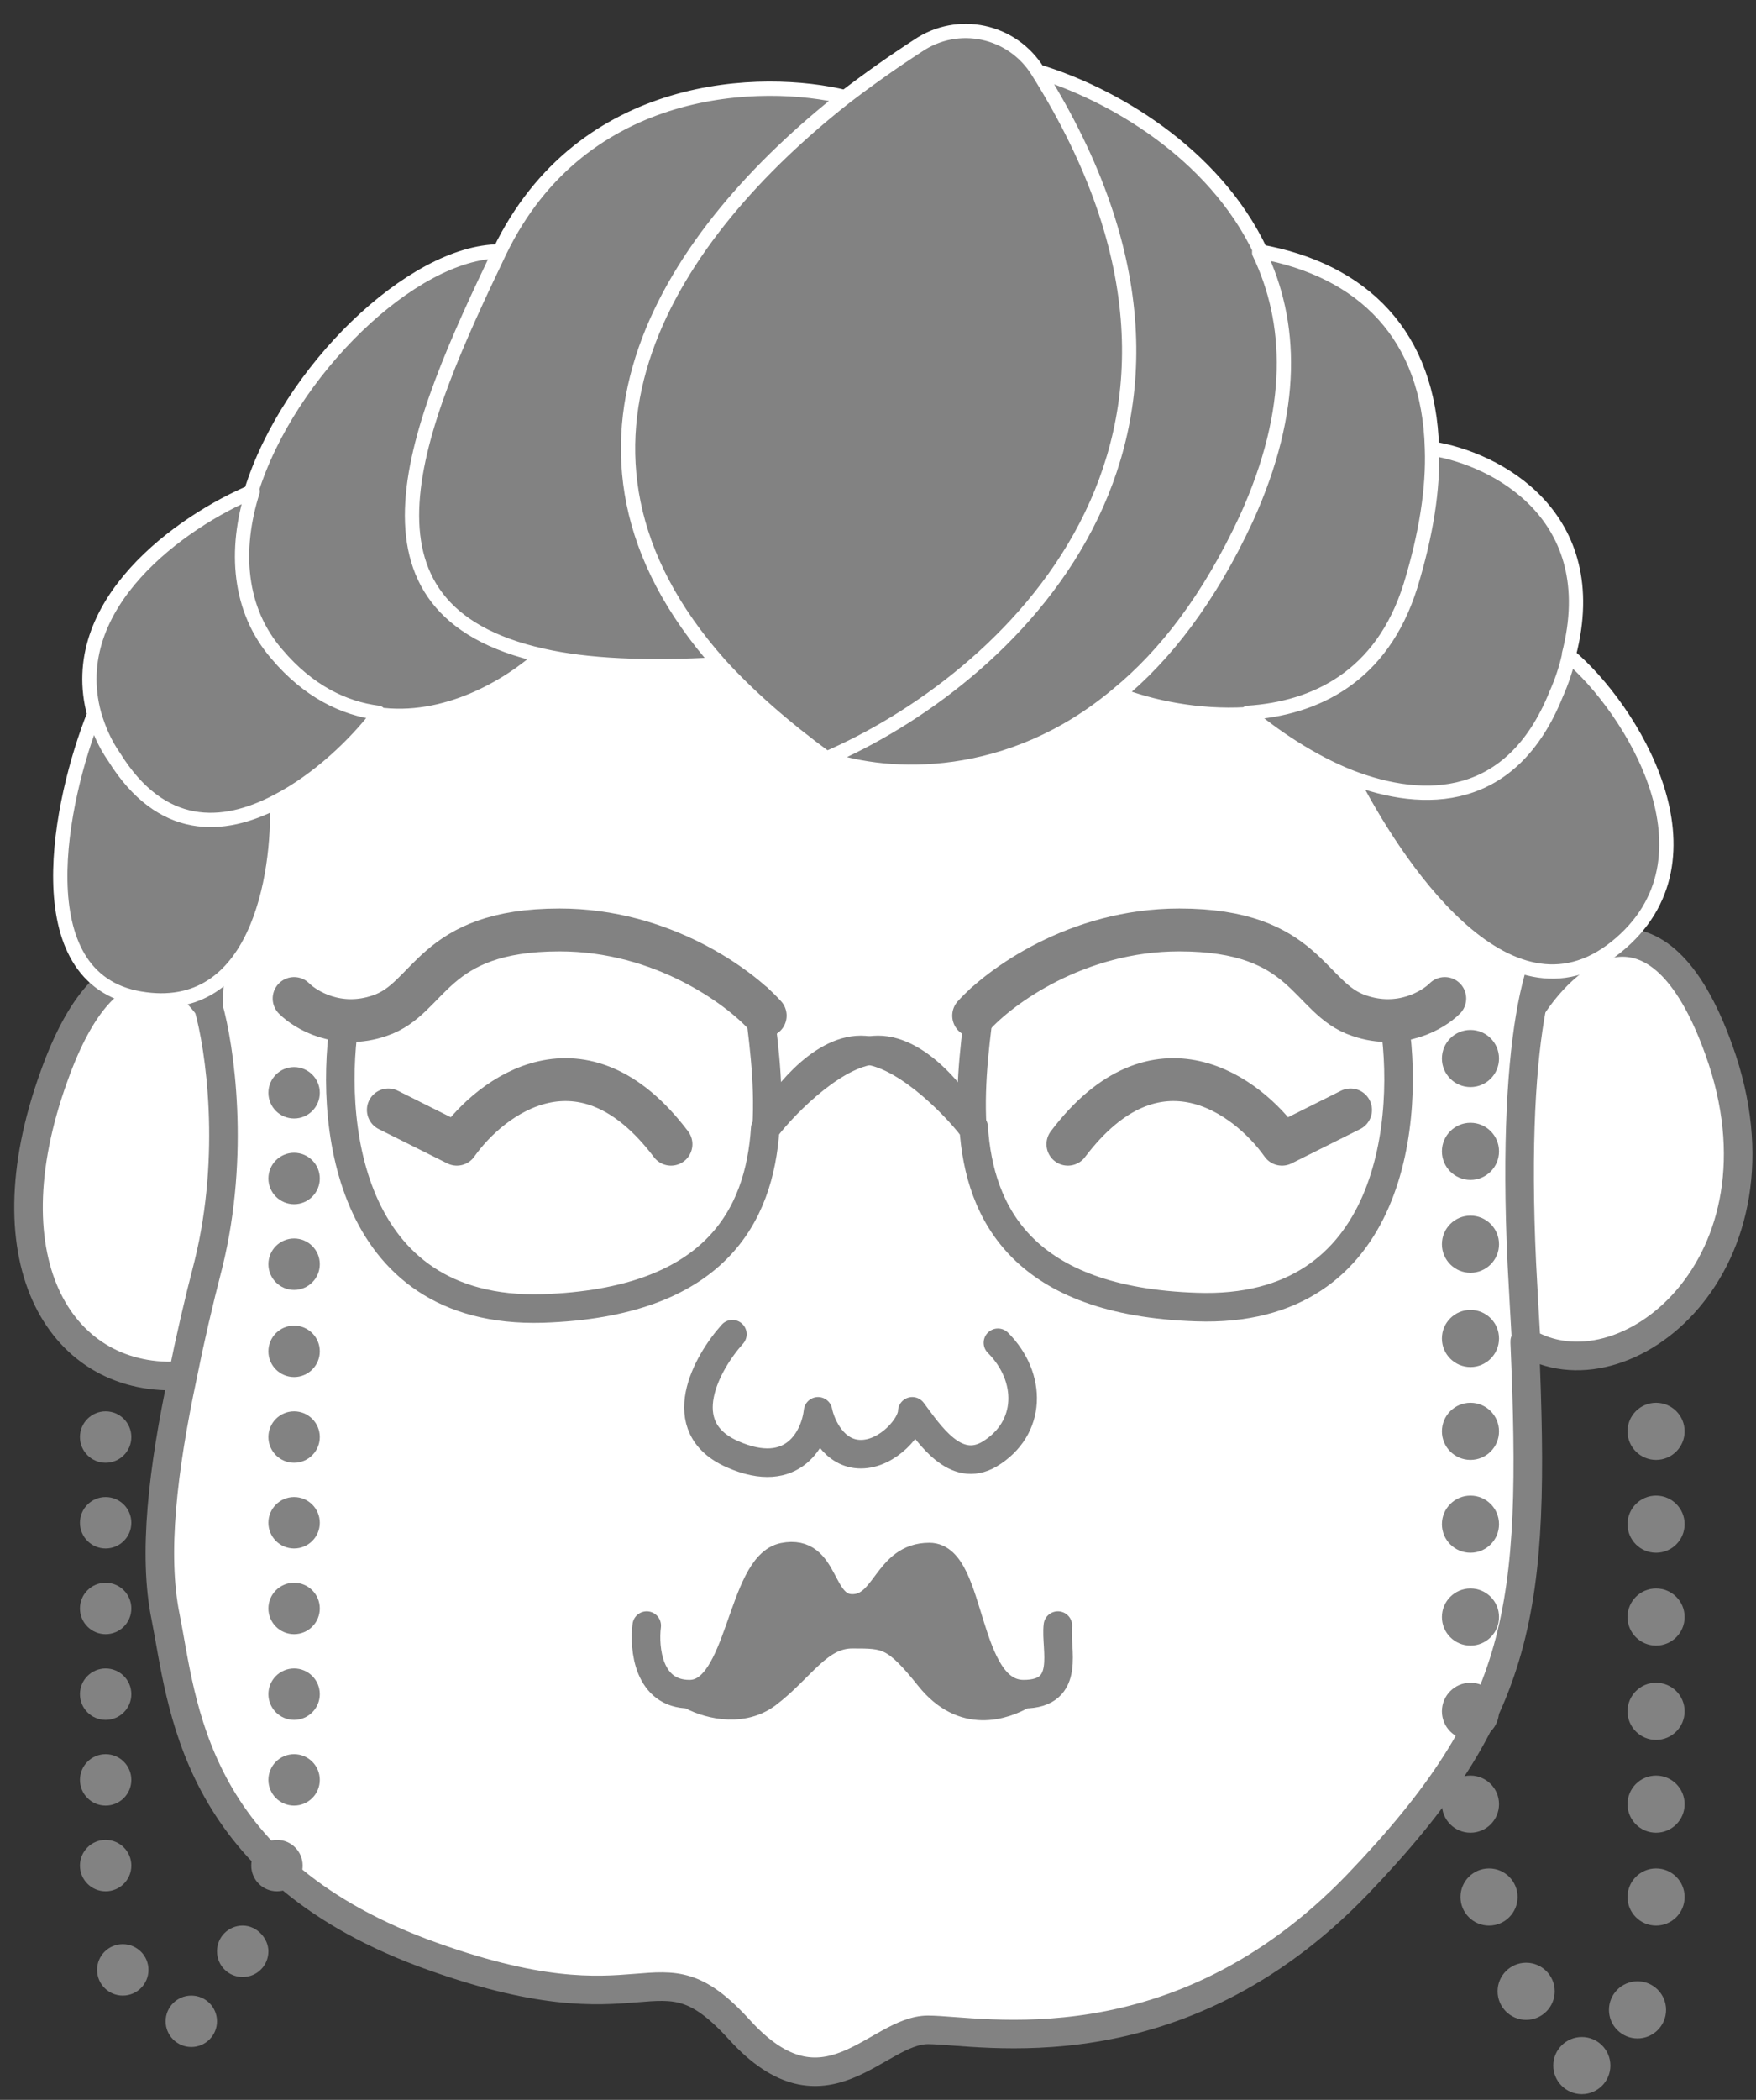 <?xml version="1.0" encoding="utf-8"?>
<!-- Generator: Adobe Illustrator 28.1.0, SVG Export Plug-In . SVG Version: 6.00 Build 0)  -->
<svg version="1.1" id="Livello_1" xmlns="http://www.w3.org/2000/svg" xmlns:xlink="http://www.w3.org/1999/xlink" x="0px" y="0px"
	 viewBox="0 0 123 147" style="enable-background:new 0 0 123 147;" xml:space="preserve">
<rect x="0" y="0" width="123" height="147" fill="#333333" stroke="none"/>
<style type="text/css">
	.st0{fill:#FFFFFF;}
	.st1{fill:none;stroke:#828282;stroke-width:2;stroke-linecap:round;stroke-linejoin:round;}
	.st2{fill:none;stroke:#828282;stroke-width:3;stroke-linecap:round;stroke-linejoin:round;}
	.st3{fill:#828282;}
	.st4{fill:none;stroke:#FFFFFF;stroke-linecap:round;stroke-linejoin:round;}
</style>
<path class="st0" d="M29.6,136.6c-16.2-6-16.8-17.4-18-23.5c-0.9-4.4-0.2-10.3,1.2-16.9c-8.4,0.6-13.8-7.8-9-21
	c3.8-10.6,8.8-7.6,10.8-4.8c0.7-21,9.6-34.3,48.1-35.5c30.8-1,44.5,19.2,47.5,29.5c-0.9,0.2-2.1,1.8-2.9,6c2.6-4,8.8-9,13.1,3
	c5.4,15-6.7,24.7-13.6,20.4c0.8,18.7-0.1,25.8-11.7,37.9c-12.6,13.2-26.5,10.2-30.1,10.2c-3.6,0-7.2,6.6-13.2,0
	C45.9,135.4,45.9,142.7,29.6,136.6z"/>
<path class="st1" d="M14.6,70.5c0.8,2.8,1.9,10.3,0,18c-0.7,2.7-1.3,5.3-1.8,7.8 M14.6,70.5c0.7-21,9.6-34.3,48.1-35.5
	c30.8-1,44.5,19.2,47.5,29.5c-0.9,0.2-2.1,1.8-2.9,6 M14.6,70.5c-2-2.8-7-5.8-10.8,4.8c-4.8,13.2,0.6,21.6,9,21 M12.8,96.3
	c-1.4,6.6-2.1,12.5-1.2,16.9c1.2,6,1.8,17.4,18,23.5c16.2,6,16.2-1.2,22.2,5.4c6,6.6,9.6,0,13.2,0c3.6,0,17.4,3,30.1-10.2
	c11.6-12.1,12.5-19.2,11.7-37.9 M107.3,70.5c-0.7,3.7-1.1,9.5-0.7,18c0.1,1.9,0.2,3.7,0.3,5.4 M107.3,70.5c2.6-4,8.8-9,13.1,3
	c5.4,15-6.7,24.7-13.6,20.4"/>
<path class="st2" d="M20.6,69.9c0.8,0.8,3.1,2.2,6,1.2c3.6-1.2,3.6-6,12.6-6c7.2,0,12.6,4,14.4,6"/>
<path class="st2" d="M101.2,69.9c-0.8,0.8-3.1,2.2-6,1.2c-3.6-1.2-3.6-6-12.6-6c-7.2,0-12.6,4-14.4,6"/>
<path class="st3" d="M59.2,6.8c1.7-1.3,3.4-2.5,5.1-3.6c2.8-1.8,6.6-1,8.4,1.8c5,1.5,12.3,5.6,15.6,12.6c7.3,1.3,11.9,5.9,12.1,13.8
	c4.5,0.7,12.1,4.7,9.6,14.4c4.3,3.6,11,14.2,3.3,20.4s-15.6-6-18.6-11.9c-2.8-1.1-5.4-2.8-7.2-4.4c-3.4,0.2-6.8-0.5-9-1.4
	c-7.6,6.4-16.1,6-20.4,4.5c-3-2.2-5.5-4.4-7.5-6.6c-5.2,0.3-9.3,0.1-12.4-0.6c-2.3,2.1-6.8,4.8-11.6,4.1c-1.6,2.1-4.2,4.6-7.1,6.1
	c0.2,5.2-1.4,15.2-9.6,13.8C1.6,68.5,4.2,56,6.6,50c-2.2-7.6,6.1-13.4,11.1-15.6C20.2,26,29,17.6,35,17.6
	C40.8,5.6,53.5,5.4,59.2,6.8z"/>
<path class="st4" d="M57.9,53.1c12.3-5.3,31.2-22,14.8-48.1 M57.9,53.1c-3-2.2-5.5-4.4-7.5-6.6 M57.9,53.1
	c4.3,1.5,12.8,1.9,20.4-4.5 M72.7,5L72.7,5c-1.8-2.9-5.6-3.7-8.4-1.8c-1.7,1.1-3.4,2.3-5.1,3.6 M72.7,5c5,1.5,12.3,5.6,15.6,12.6
	 M59.2,6.8C53.5,5.4,40.8,5.6,35,17.6 M59.2,6.8c-12.1,9.5-22.3,24.5-8.8,39.7 M35,17.6c-5.9,12.3-11.4,25.1,3,28.3 M35,17.6
	c-6.1,0-14.8,8.4-17.4,16.8 M50.4,46.5c-5.2,0.3-9.3,0.1-12.4-0.6 M38,45.9c-2.3,2.1-6.8,4.8-11.6,4.1 M78.3,48.6
	c3.3-2.7,6.4-6.7,9-12.3c3.5-7.7,3.2-13.8,0.9-18.6 M78.3,48.6c2.3,0.9,5.6,1.6,9,1.4 M88.2,17.6c7.3,1.3,11.9,5.9,12.1,13.8
	 M100.3,31.4c0.1,2.8-0.4,6-1.5,9.6c-2,6.4-6.7,8.6-11.4,8.9 M100.3,31.4c4.5,0.7,12.1,4.7,9.6,14.4 M87.4,50
	c1.8,1.5,4.4,3.3,7.2,4.4 M109.9,45.9c-0.2,0.9-0.5,1.8-0.9,2.7c-3.1,7.7-9.2,7.8-14.4,5.8 M109.9,45.9c4.3,3.6,11,14.2,3.3,20.4
	s-15.6-6-18.6-11.9 M17.7,34.4c-1.3,4.1-1,8.3,1.7,11.4c2.2,2.6,4.7,3.8,7.1,4.1 M17.7,34.4c-5,2.1-13.2,7.9-11.1,15.6 M26.5,50
	c-1.6,2.1-4.2,4.6-7.1,6.1 M19.4,56.1c-3.8,2-8.1,2.2-11.4-3.1C7.3,52,6.9,51,6.6,50 M19.4,56.1c0.2,5.2-1.4,15.2-9.6,13.8
	C1.6,68.5,4.2,56,6.6,50"/>
<path class="st2" d="M27.2,77.7l4.8,2.4c2.4-3.4,8.8-8.2,15,0"/>
<path class="st2" d="M94.6,77.7l-4.8,2.4c-2.4-3.4-8.8-8.2-15,0"/>
<path class="st1" d="M51.3,93.4c-1.8,2-4.3,6.5,0,8.4c4.3,1.9,5.8-1.2,6-3c0.2,1,1.1,3,3,3c1.9,0,3.6-2,3.6-3c1.2,1.6,3,4.4,5.4,3
	c3-1.8,3-5.4,0.6-7.8"/>
<path class="st3" d="M54.9,109c-3,0.6-3,9.6-6.6,9.6c1,0.6,3.5,1.4,5.4,0c2.4-1.8,3.6-4.2,6-4.2c2.4,0,3,0,5.4,3
	c2.4,3,5.2,2,6.6,1.2c-4.2,0-3.6-9.6-6.6-9.6c-3,0-3,3.6-5.4,3.6C57.3,112.6,57.9,108.4,54.9,109z"/>
<path class="st1" d="M45.3,113.8c-0.2,1.6,0.1,4.8,3,4.8 M48.3,118.6c3.6,0,3.6-9,6.6-9.6c3-0.6,2.4,3.6,4.8,3.6
	c2.4,0,2.4-3.6,5.4-3.6c3,0,2.4,9.6,6.6,9.6 M48.3,118.6c1,0.6,3.5,1.4,5.4,0c2.4-1.8,3.6-4.2,6-4.2c2.4,0,3,0,5.4,3
	c2.4,3,5.2,2,6.6,1.2 M71.7,118.6c3.4,0,2.2-3.2,2.4-4.8"/>
<path class="st1" d="M24.2,71.1C23,78.1,24.1,92,38,91.6c12.1-0.4,15.2-6.5,15.6-12.6 M53.1,69.9c0.3,2.4,0.8,5.7,0.6,9 M53.7,78.9
	c1.4-1.8,5-5.4,7.8-5.4c2.9,0,5.6,3.6,6.6,5.4"/>
<path class="st1" d="M97.6,71.1c1.2,7,0.1,20.9-13.8,20.4c-12.1-0.4-15.2-6.5-15.6-12.6 M68.7,69.9c-0.3,2.4-0.8,5.7-0.6,9
	 M68.1,78.9c-1.4-1.8-5-5.4-7.8-5.4c-2.9,0-5.6,3.6-6.6,5.4"/>
<ellipse class="st3" cx="20.6" cy="76.5" rx="1.8" ry="1.8"/>
<ellipse class="st3" cx="20.6" cy="82.5" rx="1.8" ry="1.8"/>
<ellipse class="st3" cx="20.6" cy="88.5" rx="1.8" ry="1.8"/>
<ellipse class="st3" cx="20.6" cy="94.6" rx="1.8" ry="1.8"/>
<ellipse class="st3" cx="20.6" cy="100.6" rx="1.8" ry="1.8"/>
<ellipse class="st3" cx="20.6" cy="106.6" rx="1.8" ry="1.8"/>
<ellipse class="st3" cx="20.6" cy="112.6" rx="1.8" ry="1.8"/>
<ellipse class="st3" cx="20.6" cy="118.6" rx="1.8" ry="1.8"/>
<ellipse class="st3" cx="20.6" cy="124.6" rx="1.8" ry="1.8"/>
<ellipse class="st3" cx="19.4" cy="130.6" rx="1.8" ry="1.8"/>
<path class="st3" d="M18.8,136.6c0,1-0.8,1.8-1.8,1.8c-1,0-1.8-0.8-1.8-1.8c0-1,0.8-1.8,1.8-1.8C18,134.8,18.8,135.7,18.8,136.6z"/>
<ellipse class="st3" cx="13.4" cy="141.5" rx="1.8" ry="1.8"/>
<ellipse class="st3" cx="8.6" cy="137.9" rx="1.8" ry="1.8"/>
<ellipse class="st3" cx="7.4" cy="130.6" rx="1.8" ry="1.8"/>
<ellipse class="st3" cx="7.4" cy="124.6" rx="1.8" ry="1.8"/>
<ellipse class="st3" cx="7.4" cy="118.6" rx="1.8" ry="1.8"/>
<ellipse class="st3" cx="7.4" cy="112.6" rx="1.8" ry="1.8"/>
<ellipse class="st3" cx="7.4" cy="106.6" rx="1.8" ry="1.8"/>
<ellipse class="st3" cx="7.4" cy="100.6" rx="1.8" ry="1.8"/>
<circle class="st3" cx="103" cy="74.1" r="2"/>
<circle class="st3" cx="103" cy="80.6" r="2"/>
<circle class="st3" cx="103" cy="87.1" r="2"/>
<circle class="st3" cx="103" cy="93.7" r="2"/>
<circle class="st3" cx="103" cy="100.2" r="2"/>
<circle class="st3" cx="103" cy="106.7" r="2"/>
<circle class="st3" cx="103" cy="113.2" r="2"/>
<circle class="st3" cx="103" cy="119.8" r="2"/>
<circle class="st3" cx="103" cy="126.3" r="2"/>
<circle class="st3" cx="104.3" cy="132.8" r="2"/>
<circle class="st3" cx="106.9" cy="139.4" r="2"/>
<circle class="st3" cx="110.8" cy="144.6" r="2"/>
<circle class="st3" cx="114.7" cy="140.7" r="2"/>
<circle class="st3" cx="116" cy="132.8" r="2"/>
<circle class="st3" cx="116" cy="126.3" r="2"/>
<circle class="st3" cx="116" cy="119.8" r="2"/>
<circle class="st3" cx="116" cy="113.2" r="2"/>
<circle class="st3" cx="116" cy="106.7" r="2"/>
<circle class="st3" cx="116" cy="100.2" r="2"/>
</svg>
